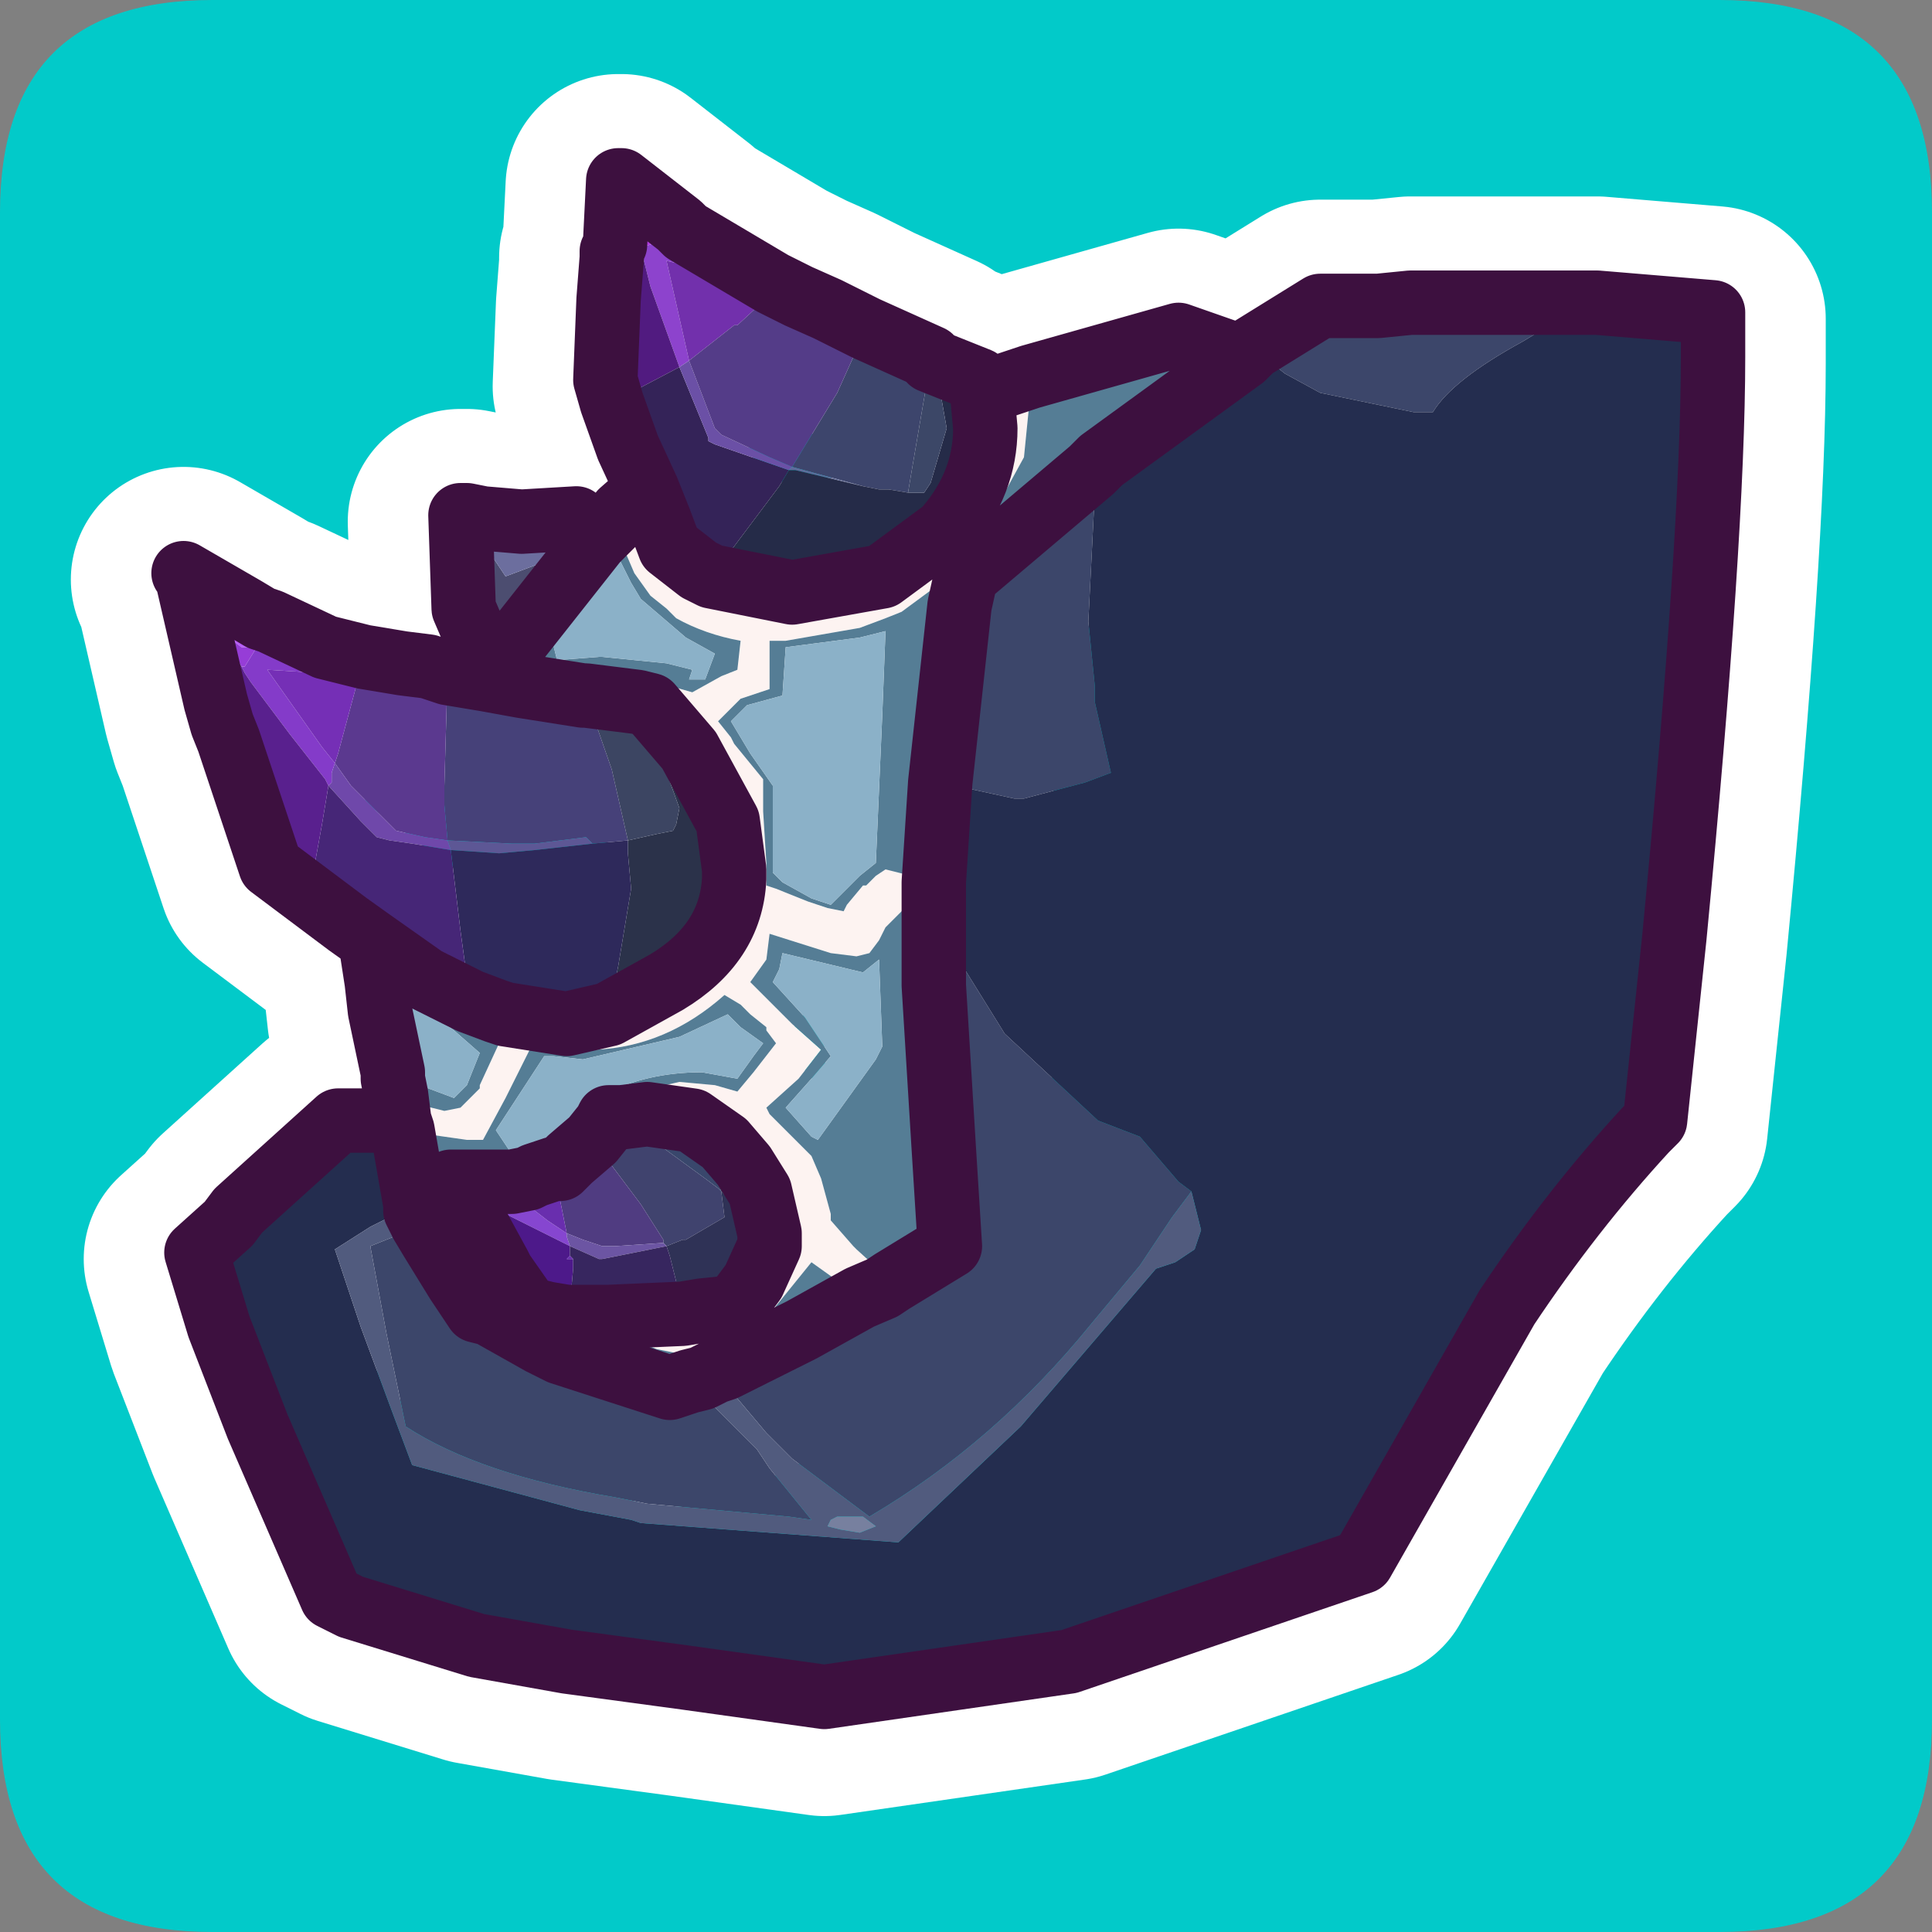 <?xml version="1.0" encoding="UTF-8" standalone="no"?>
<svg xmlns:ffdec="https://www.free-decompiler.com/flash" xmlns:xlink="http://www.w3.org/1999/xlink" ffdec:objectType="frame" height="30.0px" width="30.0px" xmlns="http://www.w3.org/2000/svg">
  <rect width="100%" height="100%" fill="#808080" stroke="none"/>
  <g transform="matrix(1.0, 0.0, 0.0, 1.0, 0.0, 0.0)">
    <use ffdec:characterId="1" height="30.0" transform="matrix(1.0, 0.0, 0.0, 1.0, 0.0, 0.0)" width="30.0" xlink:href="#shape0"/>
  </g>
  <defs>
    <g id="shape0" transform="matrix(1.0, 0.0, 0.0, 1.0, 0.0, 0.0)">
      <path d="M0.0 0.0 L30.0 0.0 30.0 30.0 0.0 30.0 0.0 0.0" fill="#33cc66" fill-opacity="0.0" fill-rule="evenodd" stroke="none"/>
      <path d="M0.0 3.3 Q0.0 0.0 3.3 0.0 L26.7 0.0 Q30.0 0.0 30.0 3.3 L30.0 26.7 Q30.0 30.0 26.7 30.0 L3.3 30.0 Q0.0 30.0 0.0 26.7 L0.0 3.3" fill="#02cac9" fill-rule="evenodd" stroke="none"/>
      <path d="M10.65 3.7 L12.0 4.5 12.1 4.55 12.4 4.7 12.85 4.9 13.45 5.2 14.45 5.65 14.45 5.7 15.2 6.0 15.25 6.1 15.25 6.2 16.0 5.95 18.3 5.3 19.3 5.65 19.45 5.5 20.5 4.85 21.4 4.85 21.9 4.8 23.95 4.8 24.8 4.8 26.6 4.95 26.6 5.65 Q26.6 8.4 26.0 14.65 L25.7 17.5 25.55 17.65 Q24.4 18.9 23.4 20.4 L21.15 24.35 16.6 25.9 12.8 26.45 10.65 26.15 8.8 25.9 7.4 25.65 5.45 25.05 5.15 24.9 4.0 22.25 3.4 20.7 3.05 19.55 3.55 19.1 3.7 18.9 5.25 17.5 6.0 17.5 6.2 17.5 6.15 17.1 6.1 16.85 6.1 16.75 5.9 15.8 5.85 15.35 5.75 14.7 5.4 14.45 4.8 14.0 4.2 13.55 3.55 11.6 3.45 11.35 3.35 11.0 2.9 9.05 2.85 9.0 3.8 9.55 4.05 9.7 4.2 9.75 5.05 10.15 5.65 10.3 6.25 10.4 6.65 10.45 6.95 10.55 7.55 10.65 7.75 10.4 7.35 9.9 7.2 9.55 7.15 8.1 7.25 8.1 7.5 8.15 8.1 8.2 8.95 8.15 9.1 8.35 9.25 8.5 9.45 8.3 9.6 8.15 9.65 8.05 10.05 7.7 9.75 7.05 9.5 6.35 9.4 6.0 9.45 4.75 9.5 4.1 9.5 4.0 9.55 3.9 9.6 2.9 9.65 2.9 10.55 3.6 10.65 3.7 M10.05 7.7 L10.25 8.2 10.4 8.6 10.85 8.95 11.05 9.05 12.3 9.3 13.7 9.05 14.65 8.35 14.7 8.3 Q15.3 7.6 15.3 6.75 L15.25 6.2 M19.3 5.65 L17.1 7.25 16.95 7.4 15.0 9.05 14.9 9.5 14.6 12.25 14.5 13.8 14.5 14.25 14.5 14.4 14.5 15.05 14.5 15.4 14.65 17.85 14.75 19.45 13.85 20.0 13.7 20.1 13.35 20.25 12.45 20.75 11.25 21.35 11.1 21.4 10.9 21.5 10.7 21.55 10.4 21.65 8.7 21.1 8.5 21.0 8.4 20.95 7.6 20.5 7.4 20.45 7.1 20.0 6.7 19.35 6.55 19.1 6.45 18.9 6.45 18.8 6.25 17.65 6.2 17.5 M7.55 10.65 L8.1 10.75 9.05 10.9 9.1 10.9 9.9 11.0 10.1 11.05 10.7 11.75 11.3 12.85 11.4 13.6 11.4 13.75 Q11.35 14.75 10.35 15.35 L9.45 15.85 8.8 16.0 7.85 15.85 7.7 15.8 7.3 15.65 6.9 15.45 6.6 15.3 5.75 14.7 M9.65 17.45 L10.05 17.4 10.75 17.5 11.25 17.85 11.55 18.2 11.8 18.6 11.95 19.25 11.95 19.3 11.95 19.45 11.7 20.0 11.4 20.4 10.9 20.45 10.6 20.5 9.45 20.55 9.4 20.55 8.8 20.55 8.5 20.5 8.3 20.45 8.15 20.35 7.8 19.85 7.75 19.75 7.45 19.2 7.05 18.5 7.0 18.45 7.4 18.45 7.6 18.45 7.7 18.45 7.95 18.45 8.2 18.4 8.3 18.35 8.6 18.25 8.7 18.25 8.85 18.1 9.2 17.8 9.4 17.55 9.45 17.45 9.55 17.45 9.65 17.45 M7.75 10.4 L9.25 8.5" fill="none" stroke="#ffffff" stroke-linecap="round" stroke-linejoin="round" stroke-width="3.5"/>
      <path d="M10.1 3.65 L10.05 3.6 10.05 3.5 10.05 3.45 10.15 3.55 10.2 3.6 10.2 3.65 10.15 3.75 10.1 3.65" fill="#d87bff" fill-rule="evenodd" stroke="none"/>
      <path d="M10.1 3.65 L10.15 3.75 10.2 3.65 10.2 3.6 10.15 3.55 10.05 3.45 10.05 3.5 10.05 3.6 10.1 3.65 M9.95 3.85 L9.9 3.7 9.65 2.8 10.55 3.5 10.65 3.6 9.95 3.85" fill="#b03be0" fill-rule="evenodd" stroke="none"/>
      <path d="M9.65 2.8 L9.9 3.7 9.95 3.85 9.5 3.9 9.55 3.8 9.6 2.8 9.65 2.8" fill="#6b178e" fill-rule="evenodd" stroke="none"/>
      <path d="M9.95 3.85 L10.65 3.6 12.0 4.4 11.0 4.2 10.35 4.05 10.7 5.6 10.55 5.7 10.1 4.45 9.95 3.85" fill="#8d43cd" fill-rule="evenodd" stroke="none"/>
      <path d="M9.5 3.9 L9.95 3.85 10.1 4.45 10.55 5.7 9.6 6.2 9.5 6.25 9.4 5.9 9.45 4.65 9.5 4.0 9.5 3.9" fill="#511b80" fill-rule="evenodd" stroke="none"/>
      <path d="M10.7 5.6 L10.35 4.05 11.0 4.2 12.0 4.4 12.1 4.45 11.45 5.05 11.4 5.05 10.7 5.6" fill="#7230ac" fill-rule="evenodd" stroke="none"/>
      <path d="M9.1 8.25 L9.25 8.4 7.75 10.3 7.35 9.8 7.2 9.45 7.15 8.0 7.25 8.0 7.35 8.2 7.85 8.95 8.65 8.65 9.1 8.25" fill="#4c4d70" fill-rule="evenodd" stroke="none"/>
      <path d="M7.25 8.0 L7.5 8.05 8.1 8.1 8.95 8.05 9.1 8.25 8.65 8.65 7.85 8.95 7.35 8.2 7.25 8.0" fill="#6c6e9e" fill-rule="evenodd" stroke="none"/>
      <path d="M10.05 7.6 L9.75 6.95 9.5 6.25 9.6 6.2 10.55 5.7 11.0 6.8 11.0 6.85 11.1 6.9 12.25 7.3 12.1 7.55 11.05 8.95 10.85 8.85 10.4 8.5 10.25 8.1 10.05 7.6" fill="#342358" fill-rule="evenodd" stroke="none"/>
      <path d="M9.6 8.05 L9.65 7.95 10.05 7.6 10.25 8.1 10.4 8.5 10.85 8.85 11.05 8.95 12.3 9.2 13.7 8.95 14.65 8.25 14.7 8.2 Q15.3 7.5 15.3 6.65 L15.25 6.1 16.0 5.85 16.0 6.1 15.9 7.1 15.05 8.65 14.95 8.8 14.0 9.5 13.75 9.6 13.35 9.75 12.2 9.95 11.95 9.95 11.95 10.25 11.95 10.65 11.95 10.7 11.5 10.85 11.15 11.2 11.35 11.45 11.4 11.55 11.85 12.1 11.85 12.6 11.9 13.4 11.9 13.75 12.05 13.8 12.55 14.0 12.85 14.1 13.1 14.15 13.15 14.05 13.4 13.75 13.45 13.75 13.6 13.6 13.75 13.5 14.15 13.6 14.35 13.65 14.5 13.7 14.5 14.15 14.5 14.3 14.35 14.2 14.05 14.1 13.75 14.4 13.65 14.6 13.5 14.8 13.3 14.85 12.9 14.8 11.95 14.5 11.9 14.9 11.65 15.25 12.3 15.9 12.75 16.3 12.4 16.75 11.9 17.2 11.95 17.3 12.25 17.6 12.4 17.75 12.55 17.9 12.6 17.95 12.75 18.3 12.9 18.85 12.9 18.95 13.25 19.35 13.3 19.4 13.85 19.9 13.7 20.0 13.35 20.15 13.1 20.0 12.95 19.85 12.6 19.6 11.75 20.65 11.45 20.85 11.0 21.0 10.9 21.0 10.8 21.05 10.7 21.05 10.2 20.95 9.7 20.75 9.4 20.45 9.45 20.45 10.6 20.4 10.9 20.35 11.4 20.3 11.7 19.9 11.95 19.35 11.95 19.2 11.95 19.15 11.8 18.5 11.55 18.1 11.25 17.75 10.75 17.4 10.05 17.3 9.65 17.35 9.55 17.35 9.45 17.35 9.4 17.45 9.2 17.7 8.85 18.0 8.85 17.95 Q8.85 17.65 9.0 17.45 L9.25 17.15 9.3 17.15 9.45 17.05 10.55 16.8 11.1 16.85 11.45 16.95 11.7 16.65 12.05 16.2 11.9 16.0 11.9 15.95 11.65 15.75 11.5 15.6 11.25 15.45 Q10.35 16.25 9.25 16.3 L9.1 16.3 8.5 16.25 8.45 16.25 8.25 16.25 7.9 16.95 7.85 17.05 7.5 17.7 7.35 17.7 7.25 17.7 6.55 17.6 6.25 17.55 6.2 17.4 6.15 17.0 6.3 17.1 6.7 17.2 6.9 17.25 7.15 17.2 7.45 16.9 7.45 16.85 7.75 16.2 7.4 16.0 6.9 15.55 6.8 15.45 6.6 15.2 6.9 15.35 7.3 15.55 7.7 15.7 7.85 15.75 8.8 15.9 9.45 15.75 10.35 15.25 Q11.35 14.65 11.4 13.65 L11.4 13.5 11.3 12.75 10.7 11.65 10.1 10.95 9.9 10.9 9.1 10.8 9.05 10.8 8.1 10.65 8.2 10.5 8.3 10.45 9.05 10.45 9.2 10.4 10.05 10.55 10.75 10.75 11.2 10.5 11.45 10.4 11.5 9.95 Q10.95 9.85 10.5 9.6 L10.35 9.45 10.1 9.25 9.85 8.9 9.7 8.55 9.6 8.05" fill="#fdf3f1" fill-rule="evenodd" stroke="none"/>
      <path d="M9.25 8.4 L9.45 8.2 9.6 8.05 9.7 8.55 9.85 8.9 10.1 9.25 10.35 9.45 10.5 9.6 Q10.95 9.85 11.5 9.95 L11.45 10.4 11.2 10.5 10.75 10.75 10.05 10.55 9.2 10.4 9.05 10.45 8.3 10.45 8.2 10.5 8.1 10.65 7.55 10.55 7.75 10.3 9.25 8.4 M6.6 15.2 L6.8 15.45 6.9 15.55 7.4 16.0 7.75 16.2 7.45 16.85 7.45 16.9 7.15 17.2 6.9 17.25 6.7 17.2 6.3 17.1 6.15 17.0 6.1 16.75 6.2 16.75 6.1 16.65 5.9 15.7 5.85 15.25 5.75 14.6 6.6 15.2 M6.25 17.55 L6.55 17.6 7.25 17.7 7.35 17.7 7.5 17.7 7.85 17.05 7.9 16.95 8.25 16.25 8.45 16.25 8.5 16.25 9.1 16.3 9.25 16.3 Q10.35 16.25 11.25 15.45 L11.5 15.6 11.65 15.75 11.9 15.95 11.9 16.0 12.05 16.2 11.7 16.65 11.45 16.95 11.1 16.85 10.55 16.8 9.45 17.05 9.3 17.15 9.25 17.15 9.0 17.45 Q8.85 17.65 8.85 17.95 L8.85 18.0 8.7 18.15 8.6 18.15 8.3 18.25 8.2 18.3 7.95 18.35 7.7 18.35 7.6 18.35 7.4 18.35 7.0 18.35 7.05 18.4 7.45 19.1 7.75 19.65 7.8 19.75 8.15 20.25 8.3 20.35 8.5 20.4 8.8 20.45 9.4 20.45 9.7 20.75 10.2 20.95 10.7 21.05 10.8 21.05 10.9 21.0 11.0 21.0 11.45 20.85 11.75 20.65 12.6 19.6 12.95 19.85 13.1 20.0 13.35 20.15 12.45 20.65 11.25 21.25 11.1 21.3 10.9 21.4 10.7 21.45 10.4 21.55 8.7 21.0 8.5 20.9 8.4 20.85 7.6 20.4 7.4 20.35 7.1 19.9 6.7 19.25 6.55 19.0 6.45 18.8 6.45 18.7 6.25 17.55 M13.85 19.9 L13.3 19.4 13.25 19.35 12.9 18.95 12.9 18.85 12.75 18.3 12.6 17.95 12.55 17.9 12.4 17.75 12.25 17.6 11.95 17.3 11.9 17.2 12.4 16.75 12.75 16.3 12.3 15.9 11.65 15.25 11.9 14.9 11.95 14.5 12.9 14.8 13.3 14.85 13.5 14.8 13.65 14.6 13.75 14.4 14.05 14.1 14.35 14.2 14.5 14.3 14.5 14.95 14.5 15.3 14.65 17.75 14.75 19.35 13.85 19.9 M14.5 13.7 L14.35 13.65 14.15 13.6 13.75 13.5 13.6 13.6 13.45 13.75 13.4 13.75 13.15 14.05 13.1 14.15 12.85 14.1 12.55 14.0 12.05 13.8 11.9 13.75 11.9 13.4 11.85 12.6 11.85 12.1 11.4 11.55 11.35 11.45 11.15 11.2 11.5 10.85 11.95 10.7 11.95 10.65 11.95 10.25 11.95 9.95 12.2 9.95 13.35 9.75 13.75 9.6 14.0 9.5 14.95 8.8 15.05 8.65 15.9 7.1 16.0 6.1 16.0 5.85 18.3 5.2 19.3 5.55 17.1 7.15 16.95 7.3 15.0 8.95 14.9 9.4 14.6 12.15 14.5 13.7 M10.95 10.55 L11.1 10.15 10.65 9.9 9.95 9.3 9.8 9.05 9.55 8.55 Q9.3 8.65 9.0 9.05 8.6 9.6 8.6 10.05 L8.65 10.25 9.3 10.2 9.35 10.2 10.35 10.3 10.75 10.4 10.7 10.55 10.95 10.55 M13.7 11.1 L13.75 9.8 13.35 9.9 12.2 10.05 12.15 10.8 11.6 10.95 11.35 11.2 11.65 11.7 12.0 12.2 12.0 12.55 12.0 13.55 12.15 13.7 12.6 13.95 12.9 14.05 13.35 13.6 13.6 13.4 13.7 11.1 M6.6 15.55 L6.25 15.4 6.2 15.4 6.15 16.0 6.3 16.6 6.45 16.8 6.5 16.85 6.65 16.9 7.05 17.05 7.1 17.0 7.25 16.85 7.45 16.35 7.05 16.0 6.85 15.85 6.6 15.55 M8.6 16.4 L8.45 16.4 7.7 17.55 7.9 17.85 7.95 17.9 8.15 18.0 8.65 17.75 Q8.75 17.3 9.35 17.0 10.05 16.65 10.9 16.65 L11.45 16.75 11.7 16.4 11.85 16.2 11.5 15.95 11.3 15.75 10.55 16.1 9.05 16.45 8.6 16.4 M13.7 16.25 L13.65 14.9 13.4 15.1 12.15 14.8 12.1 15.05 12.0 15.25 12.5 15.8 12.9 16.4 12.6 16.75 12.2 17.2 12.6 17.65 12.7 17.7 13.6 16.45 13.7 16.25" fill="#557d95" fill-rule="evenodd" stroke="none"/>
      <path d="M10.55 5.7 L10.7 5.6 11.1 6.65 11.2 6.75 11.95 7.1 12.3 7.25 12.25 7.3 11.1 6.9 11.0 6.85 11.0 6.8 10.55 5.7" fill="#6b50a6" fill-rule="evenodd" stroke="none"/>
      <path d="M13.4 7.55 L12.3 7.25 13.0 6.1 13.45 5.1 14.45 5.55 14.45 5.6 14.15 7.35 14.1 7.65 13.8 7.6 13.75 7.6 13.65 7.6 13.4 7.55" fill="#3d456c" fill-rule="evenodd" stroke="none"/>
      <path d="M12.3 7.25 L11.95 7.1 11.2 6.75 11.1 6.65 10.7 5.6 11.4 5.05 11.45 5.05 12.1 4.45 12.4 4.6 12.85 4.8 13.45 5.1 13.0 6.1 12.3 7.25" fill="#543c88" fill-rule="evenodd" stroke="none"/>
      <path d="M12.25 7.3 L12.3 7.25 13.4 7.55 12.35 7.3 12.25 7.3" fill="#606a9a" fill-rule="evenodd" stroke="none"/>
      <path d="M11.05 8.95 L12.1 7.55 12.25 7.3 12.35 7.3 13.4 7.55 13.65 7.6 13.75 7.6 13.8 7.6 14.1 7.65 14.35 7.65 14.45 7.5 14.7 6.65 14.55 5.8 14.45 5.6 15.2 5.9 15.25 6.0 15.25 6.1 15.3 6.65 Q15.3 7.5 14.7 8.2 L14.65 8.25 13.7 8.95 12.3 9.2 11.05 8.95" fill="#252b48" fill-rule="evenodd" stroke="none"/>
      <path d="M14.45 5.6 L14.55 5.8 14.7 6.65 14.45 7.5 14.35 7.65 14.1 7.65 14.15 7.35 14.45 5.6" fill="#3c4767" fill-rule="evenodd" stroke="none"/>
      <path d="M13.35 20.15 L13.7 20.0 13.85 19.9 14.75 19.35 14.65 17.75 14.5 15.3 14.5 14.95 14.5 14.3 14.5 14.15 14.7 14.6 15.6 16.05 17.05 17.4 17.7 17.65 18.3 18.35 18.5 18.5 18.2 18.9 17.7 19.65 16.95 20.55 Q15.45 22.4 13.5 23.55 L12.3 22.65 11.9 22.25 11.1 21.3 11.25 21.25 12.45 20.65 13.35 20.15 M19.45 5.4 L20.5 4.75 21.4 4.75 21.9 4.7 23.95 4.7 24.8 4.7 Q24.3 4.9 23.65 5.3 22.55 5.9 22.25 6.4 L21.95 6.4 20.5 6.1 19.95 5.8 19.45 5.4 M14.6 12.15 L14.9 9.4 15.0 8.95 16.95 7.3 17.1 7.15 17.0 7.65 16.9 9.65 17.0 10.65 17.0 10.9 17.25 12.0 16.85 12.15 15.9 12.4 15.75 12.4 14.6 12.15 M6.55 19.0 L6.7 19.25 7.1 19.9 7.4 20.35 7.6 20.4 8.4 20.85 8.5 20.9 8.7 21.0 10.4 21.55 10.7 21.45 11.75 22.5 11.95 22.8 12.6 23.6 12.25 23.55 10.05 23.35 9.55 23.25 Q7.45 22.9 6.3 22.15 L6.0 20.7 5.75 19.35 6.25 19.15 6.55 19.0" fill="#3c466a" fill-rule="evenodd" stroke="none"/>
      <path d="M6.2 17.4 L6.25 17.55 6.45 18.7 5.85 19.0 5.75 19.05 5.2 19.4 5.6 20.6 6.1 21.95 6.4 22.75 9.0 23.45 9.8 23.6 9.95 23.65 13.95 23.95 15.85 22.15 17.95 19.7 18.25 19.6 18.55 19.4 18.65 19.1 18.5 18.5 18.3 18.35 17.7 17.65 17.05 17.4 15.6 16.05 14.7 14.6 14.5 14.15 14.5 13.7 14.6 12.15 15.75 12.4 15.9 12.4 16.85 12.15 17.25 12.0 17.0 10.9 17.0 10.65 16.9 9.65 17.0 7.65 17.1 7.15 19.3 5.55 19.45 5.4 19.95 5.8 20.5 6.1 21.95 6.4 22.25 6.4 Q22.55 5.9 23.65 5.3 24.3 4.9 24.8 4.7 L26.6 4.85 26.6 5.55 Q26.6 8.3 26.0 14.55 L25.7 17.4 25.55 17.55 Q24.4 18.8 23.4 20.3 L21.15 24.25 16.6 25.8 12.8 26.35 10.65 26.05 8.8 25.8 7.4 25.55 5.45 24.95 5.15 24.8 4.0 22.15 3.4 20.6 3.05 19.45 3.55 19.0 3.7 18.8 5.25 17.4 6.0 17.4 6.2 17.4" fill="#242d4f" fill-rule="evenodd" stroke="none"/>
      <path d="M18.5 18.5 L18.65 19.1 18.55 19.4 18.25 19.6 17.95 19.7 15.85 22.15 13.95 23.95 9.95 23.65 9.8 23.6 9.0 23.45 6.4 22.75 6.1 21.95 5.6 20.6 5.2 19.4 5.75 19.05 5.85 19.0 6.45 18.7 6.45 18.8 6.55 19.0 6.25 19.15 5.75 19.35 6.0 20.7 6.3 22.15 Q7.45 22.9 9.55 23.25 L10.05 23.35 12.25 23.55 12.6 23.6 11.95 22.8 11.75 22.5 10.7 21.45 10.9 21.4 11.1 21.3 11.9 22.25 12.3 22.65 13.5 23.55 Q15.45 22.4 16.95 20.55 L17.7 19.65 18.2 18.9 18.5 18.5 M13.35 23.8 L13.6 23.7 13.4 23.55 13.15 23.55 13.05 23.55 13.0 23.55 12.9 23.6 12.85 23.7 13.05 23.75 13.35 23.8" fill="#515b7e" fill-rule="evenodd" stroke="none"/>
      <path d="M13.7 11.1 L13.6 13.4 13.35 13.6 12.9 14.05 12.6 13.95 12.15 13.7 12.0 13.55 12.0 12.55 12.0 12.2 11.65 11.7 11.35 11.2 11.6 10.95 12.15 10.8 12.2 10.05 13.35 9.9 13.75 9.8 13.7 11.1 M10.95 10.55 L10.7 10.55 10.75 10.4 10.35 10.3 9.35 10.2 9.3 10.2 8.65 10.25 8.6 10.05 Q8.6 9.6 9.0 9.05 9.3 8.65 9.55 8.55 L9.8 9.05 9.95 9.3 10.65 9.9 11.1 10.15 10.95 10.55 M8.6 16.4 L9.05 16.45 10.55 16.1 11.3 15.75 11.5 15.95 11.85 16.2 11.7 16.4 11.45 16.75 10.9 16.65 Q10.05 16.65 9.35 17.0 8.75 17.3 8.65 17.75 L8.15 18.0 7.95 17.9 7.9 17.85 7.7 17.55 8.45 16.4 8.6 16.4 M6.6 15.55 L6.85 15.85 7.05 16.0 7.45 16.35 7.25 16.85 7.1 17.0 7.05 17.05 6.65 16.9 6.5 16.85 6.45 16.8 6.3 16.6 6.15 16.0 6.2 15.4 6.25 15.4 6.6 15.55 M13.7 16.25 L13.6 16.45 12.7 17.7 12.6 17.65 12.2 17.2 12.6 16.75 12.9 16.4 12.5 15.8 12.0 15.25 12.1 15.05 12.15 14.8 13.4 15.1 13.65 14.9 13.7 16.25" fill="#8bb1c8" fill-rule="evenodd" stroke="none"/>
      <path d="M9.9 10.9 L10.1 10.95 10.7 11.65 11.3 12.75 11.4 13.5 11.4 13.65 Q11.35 14.65 10.35 15.25 L9.45 15.75 9.6 15.0 9.8 13.8 9.75 13.25 9.75 13.05 10.2 12.95 10.45 12.9 10.5 12.8 10.55 12.55 10.1 11.3 9.9 10.9" fill="#2b324a" fill-rule="evenodd" stroke="none"/>
      <path d="M8.1 10.65 L9.05 10.8 9.1 10.8 9.5 11.95 9.75 13.05 9.2 13.1 9.1 13.0 8.3 13.1 7.95 13.1 6.95 13.05 6.9 12.5 6.9 12.2 6.95 10.45 7.55 10.55 8.1 10.65" fill="#464179" fill-rule="evenodd" stroke="none"/>
      <path d="M9.1 10.8 L9.9 10.9 10.1 11.3 10.55 12.55 10.5 12.8 10.45 12.9 10.2 12.95 9.75 13.05 9.5 11.95 9.1 10.8" fill="#3c4562" fill-rule="evenodd" stroke="none"/>
      <path d="M5.65 10.2 L6.25 10.3 6.65 10.35 6.95 10.45 6.9 12.2 6.9 12.5 6.95 13.05 6.6 13.0 6.15 12.9 5.45 12.2 5.2 11.85 5.25 11.7 5.6 10.4 5.65 10.2" fill="#5b398f" fill-rule="evenodd" stroke="none"/>
      <path d="M6.95 13.05 L7.95 13.1 8.3 13.1 9.1 13.0 9.2 13.1 8.3 13.2 7.75 13.25 7.0 13.2 6.95 13.05" fill="#5d5795" fill-rule="evenodd" stroke="none"/>
      <path d="M9.45 15.75 L8.8 15.9 7.85 15.75 7.7 15.7 7.3 15.55 7.15 14.45 7.0 13.2 7.75 13.25 8.3 13.2 9.2 13.1 9.75 13.05 9.75 13.25 9.8 13.8 9.6 15.0 9.45 15.75" fill="#2e295b" fill-rule="evenodd" stroke="none"/>
      <path d="M6.95 13.05 L7.0 13.2 6.4 13.1 6.05 13.05 5.85 13.0 5.6 12.75 5.1 12.2 5.15 12.15 5.15 12.0 5.2 11.85 5.45 12.2 6.15 12.9 6.6 13.0 6.95 13.05" fill="#6f48aa" fill-rule="evenodd" stroke="none"/>
      <path d="M7.3 15.55 L6.9 15.35 6.6 15.2 5.75 14.6 5.4 14.35 4.8 13.9 5.0 12.8 5.1 12.2 5.6 12.75 5.85 13.0 6.05 13.05 6.4 13.1 7.0 13.2 7.15 14.45 7.3 15.55" fill="#462677" fill-rule="evenodd" stroke="none"/>
      <path d="M9.2 17.7 L9.4 17.45 9.45 17.35 9.55 17.35 9.65 17.35 10.95 18.3 11.15 18.45 11.2 18.5 11.25 18.9 10.65 19.25 10.6 19.25 10.35 19.35 10.3 19.3 10.3 19.25 9.95 18.7 9.2 17.7" fill="#40436e" fill-rule="evenodd" stroke="none"/>
      <path d="M8.85 18.0 L9.2 17.7 9.95 18.7 10.3 19.25 10.3 19.3 9.55 19.35 9.35 19.35 9.2 19.3 9.05 19.25 8.8 19.15 8.65 18.4 8.6 18.2 8.6 18.15 8.7 18.15 8.85 18.0" fill="#503c81" fill-rule="evenodd" stroke="none"/>
      <path d="M9.65 17.35 L10.05 17.3 10.75 17.4 10.95 17.75 11.2 18.5 11.15 18.45 10.95 18.3 9.65 17.35" fill="#39476c" fill-rule="evenodd" stroke="none"/>
      <path d="M7.7 18.35 L7.95 18.35 8.2 18.3 8.3 18.25 8.6 18.15 8.6 18.2 8.05 18.6 8.5 18.95 8.8 19.15 8.8 19.2 8.85 19.35 8.05 18.95 7.85 18.85 7.8 18.65 7.8 18.55 7.75 18.55 7.75 18.5 7.7 18.35" fill="#8646d0" fill-rule="evenodd" stroke="none"/>
      <path d="M7.75 18.5 L7.75 18.55 7.8 18.55 7.8 18.65 7.75 18.7 7.65 18.7 7.6 18.6 7.6 18.55 7.65 18.55 7.75 18.5" fill="#da93ff" fill-rule="evenodd" stroke="none"/>
      <path d="M7.75 18.5 L7.65 18.55 7.6 18.55 7.6 18.6 7.65 18.7 7.75 18.7 7.8 18.65 7.85 18.85 7.8 18.85 7.7 18.8 7.05 18.4 7.0 18.35 7.4 18.35 7.6 18.35 7.7 18.35 7.75 18.5" fill="#9f2cdb" fill-rule="evenodd" stroke="none"/>
      <path d="M7.85 18.85 L7.9 19.25 7.85 19.55 7.85 19.6 7.8 19.75 7.75 19.65 7.45 19.1 7.05 18.4 7.7 18.8 7.8 18.85 7.85 18.85" fill="#640a93" fill-rule="evenodd" stroke="none"/>
      <path d="M7.85 18.85 L8.05 18.95 8.85 19.35 8.85 19.5 8.8 19.55 8.9 19.55 8.9 19.7 8.85 20.25 8.8 20.45 8.5 20.4 8.3 20.35 8.15 20.25 7.8 19.75 7.85 19.6 7.85 19.55 7.9 19.25 7.85 18.85" fill="#4d198a" fill-rule="evenodd" stroke="none"/>
      <path d="M11.95 19.2 L11.95 19.35 11.7 19.9 11.4 20.3 10.9 20.35 10.6 20.4 10.5 19.9 10.4 19.5 10.35 19.35 10.6 19.25 10.65 19.25 11.25 18.9 11.2 18.5 11.4 18.7 11.5 18.75 11.95 19.2" fill="#2f3256" fill-rule="evenodd" stroke="none"/>
      <path d="M8.85 19.35 L8.8 19.2 8.8 19.15 9.05 19.25 9.2 19.3 9.35 19.35 9.55 19.35 10.3 19.3 10.35 19.35 9.35 19.55 9.3 19.55 8.85 19.35" fill="#6c55a3" fill-rule="evenodd" stroke="none"/>
      <path d="M10.6 20.4 L9.45 20.45 9.4 20.45 8.8 20.45 8.85 20.25 8.9 19.7 8.9 19.55 8.85 19.5 8.85 19.35 9.3 19.55 9.35 19.55 10.35 19.35 10.4 19.5 10.5 19.9 10.6 20.4" fill="#37265f" fill-rule="evenodd" stroke="none"/>
      <path d="M8.8 19.15 L8.5 18.95 8.05 18.6 8.6 18.2 8.65 18.4 8.8 19.15 M8.9 19.55 L8.8 19.55 8.85 19.5 8.9 19.55" fill="#692eae" fill-rule="evenodd" stroke="none"/>
      <path d="M10.75 17.4 L11.25 17.75 11.55 18.1 11.8 18.5 11.95 19.15 11.95 19.2 11.5 18.75 11.4 18.7 11.2 18.5 10.95 17.75 10.75 17.4" fill="#243151" fill-rule="evenodd" stroke="none"/>
      <path d="M4.2 9.65 L5.05 10.05 5.65 10.2 5.6 10.4 4.95 10.45 4.15 10.4 5.0 11.6 5.2 11.85 5.15 12.0 5.15 12.15 5.1 12.2 5.05 12.1 4.5 11.4 3.9 10.6 3.8 10.45 3.75 10.35 3.8 10.35 4.05 9.95 4.2 9.65" fill="#843bc9" fill-rule="evenodd" stroke="none"/>
      <path d="M3.55 9.7 L3.6 9.7 3.75 9.75 3.9 9.95 3.85 10.05 3.75 10.05 3.55 9.9 3.55 9.7" fill="#b85efa" fill-rule="evenodd" stroke="none"/>
      <path d="M2.9 8.95 L2.85 8.9 3.8 9.45 4.05 9.6 4.2 9.65 4.05 9.95 3.8 10.35 3.75 10.35 2.9 8.95 M3.55 9.7 L3.55 9.9 3.75 10.05 3.85 10.05 3.9 9.95 3.75 9.75 3.6 9.7 3.55 9.7" fill="#963dd7" fill-rule="evenodd" stroke="none"/>
      <path d="M4.8 13.9 L4.2 13.45 3.55 11.5 3.45 11.25 3.35 10.9 3.75 10.35 3.8 10.45 3.9 10.6 4.5 11.4 5.05 12.1 5.1 12.2 5.0 12.8 4.8 13.9" fill="#59208e" fill-rule="evenodd" stroke="none"/>
      <path d="M3.35 10.9 L2.9 8.95 3.75 10.35 3.35 10.9" fill="#591c85" fill-rule="evenodd" stroke="none"/>
      <path d="M5.6 10.4 L5.25 11.7 5.2 11.85 5.0 11.6 4.15 10.4 4.95 10.45 5.6 10.4" fill="#752fb6" fill-rule="evenodd" stroke="none"/>
      <path d="M13.35 23.8 L13.05 23.75 12.85 23.7 12.9 23.6 13.0 23.55 13.05 23.55 13.15 23.55 13.4 23.55 13.6 23.7 13.35 23.8" fill="#77809f" fill-rule="evenodd" stroke="none"/>
      <path d="M10.65 3.6 L10.55 3.5 9.65 2.8 9.6 2.8 9.55 3.8 9.5 3.9 9.5 4.0 9.45 4.65 9.4 5.9 9.5 6.25 9.75 6.95 10.05 7.6 10.25 8.1 10.4 8.5 10.85 8.85 11.05 8.95 12.3 9.2 13.7 8.95 14.65 8.25 14.7 8.2 Q15.3 7.5 15.3 6.65 L15.25 6.1 16.0 5.85 18.3 5.2 19.3 5.55 19.45 5.4 20.5 4.75 21.4 4.75 21.9 4.7 23.95 4.7 24.8 4.7 26.6 4.85 26.6 5.55 Q26.6 8.3 26.0 14.55 L25.7 17.4 25.55 17.55 Q24.4 18.8 23.4 20.3 L21.15 24.25 16.6 25.8 12.8 26.35 10.65 26.05 8.8 25.8 7.4 25.55 5.45 24.95 5.15 24.8 4.0 22.15 3.4 20.6 3.05 19.45 3.55 19.0 3.7 18.8 5.25 17.4 6.0 17.4 6.2 17.4 6.25 17.55 6.45 18.7 6.45 18.8 6.55 19.0 6.7 19.25 7.1 19.9 7.4 20.35 7.6 20.4 8.4 20.85 8.5 20.9 8.7 21.0 10.4 21.55 10.7 21.45 10.9 21.4 11.1 21.3 11.25 21.25 12.45 20.65 13.35 20.15 13.7 20.0 13.85 19.9 14.75 19.35 14.65 17.75 14.5 15.3 14.5 14.95 14.5 14.3 14.5 14.15 14.5 13.7 14.6 12.15 14.9 9.4 15.0 8.95 16.95 7.3 17.1 7.15 19.3 5.55 M12.0 4.4 L10.65 3.6 M7.25 8.0 L7.5 8.05 8.1 8.1 8.95 8.05 9.1 8.25 9.25 8.4 9.45 8.2 9.6 8.05 9.65 7.95 10.05 7.6 M12.1 4.45 L12.0 4.4 M7.75 10.3 L7.35 9.8 7.2 9.45 7.15 8.0 7.25 8.0 M13.45 5.1 L12.85 4.8 12.4 4.6 12.1 4.45 M8.1 10.65 L9.05 10.8 9.1 10.8 9.9 10.9 10.1 10.95 10.7 11.65 11.3 12.75 11.4 13.5 11.4 13.65 Q11.35 14.65 10.35 15.25 L9.45 15.75 8.8 15.9 7.85 15.75 7.7 15.7 7.3 15.55 6.9 15.35 6.6 15.2 5.75 14.6 5.4 14.35 4.8 13.9 4.2 13.45 3.55 11.5 3.45 11.25 3.35 10.9 2.9 8.95 2.85 8.9 3.8 9.45 4.05 9.6 4.2 9.65 5.05 10.05 5.65 10.2 6.25 10.3 6.65 10.35 6.95 10.45 7.55 10.55 7.75 10.3 9.25 8.4 M6.15 17.0 L6.2 17.4 M8.85 18.0 L9.2 17.7 9.4 17.45 9.45 17.35 9.55 17.35 9.65 17.35 10.05 17.3 10.75 17.4 11.25 17.75 11.55 18.1 11.8 18.5 11.95 19.15 11.95 19.2 11.95 19.35 11.7 19.9 11.4 20.3 10.9 20.35 10.6 20.4 9.45 20.45 9.4 20.45 8.8 20.45 8.5 20.4 8.3 20.35 8.15 20.25 7.8 19.75 7.75 19.65 7.45 19.1 7.05 18.4 7.0 18.35 7.4 18.35 7.6 18.35 7.7 18.35 7.95 18.35 8.2 18.3 8.3 18.25 8.6 18.15 8.7 18.15 8.85 18.0 M13.45 5.1 L14.45 5.55 14.45 5.6 15.2 5.9 15.25 6.0 15.25 6.1 M7.55 10.55 L8.1 10.65 M6.15 17.0 L6.1 16.75 6.1 16.65 5.9 15.7 5.85 15.25 5.75 14.6" fill="none" stroke="#3d103f" stroke-linecap="round" stroke-linejoin="round" stroke-width="1.0"/>
    </g>
  </defs>
</svg>
